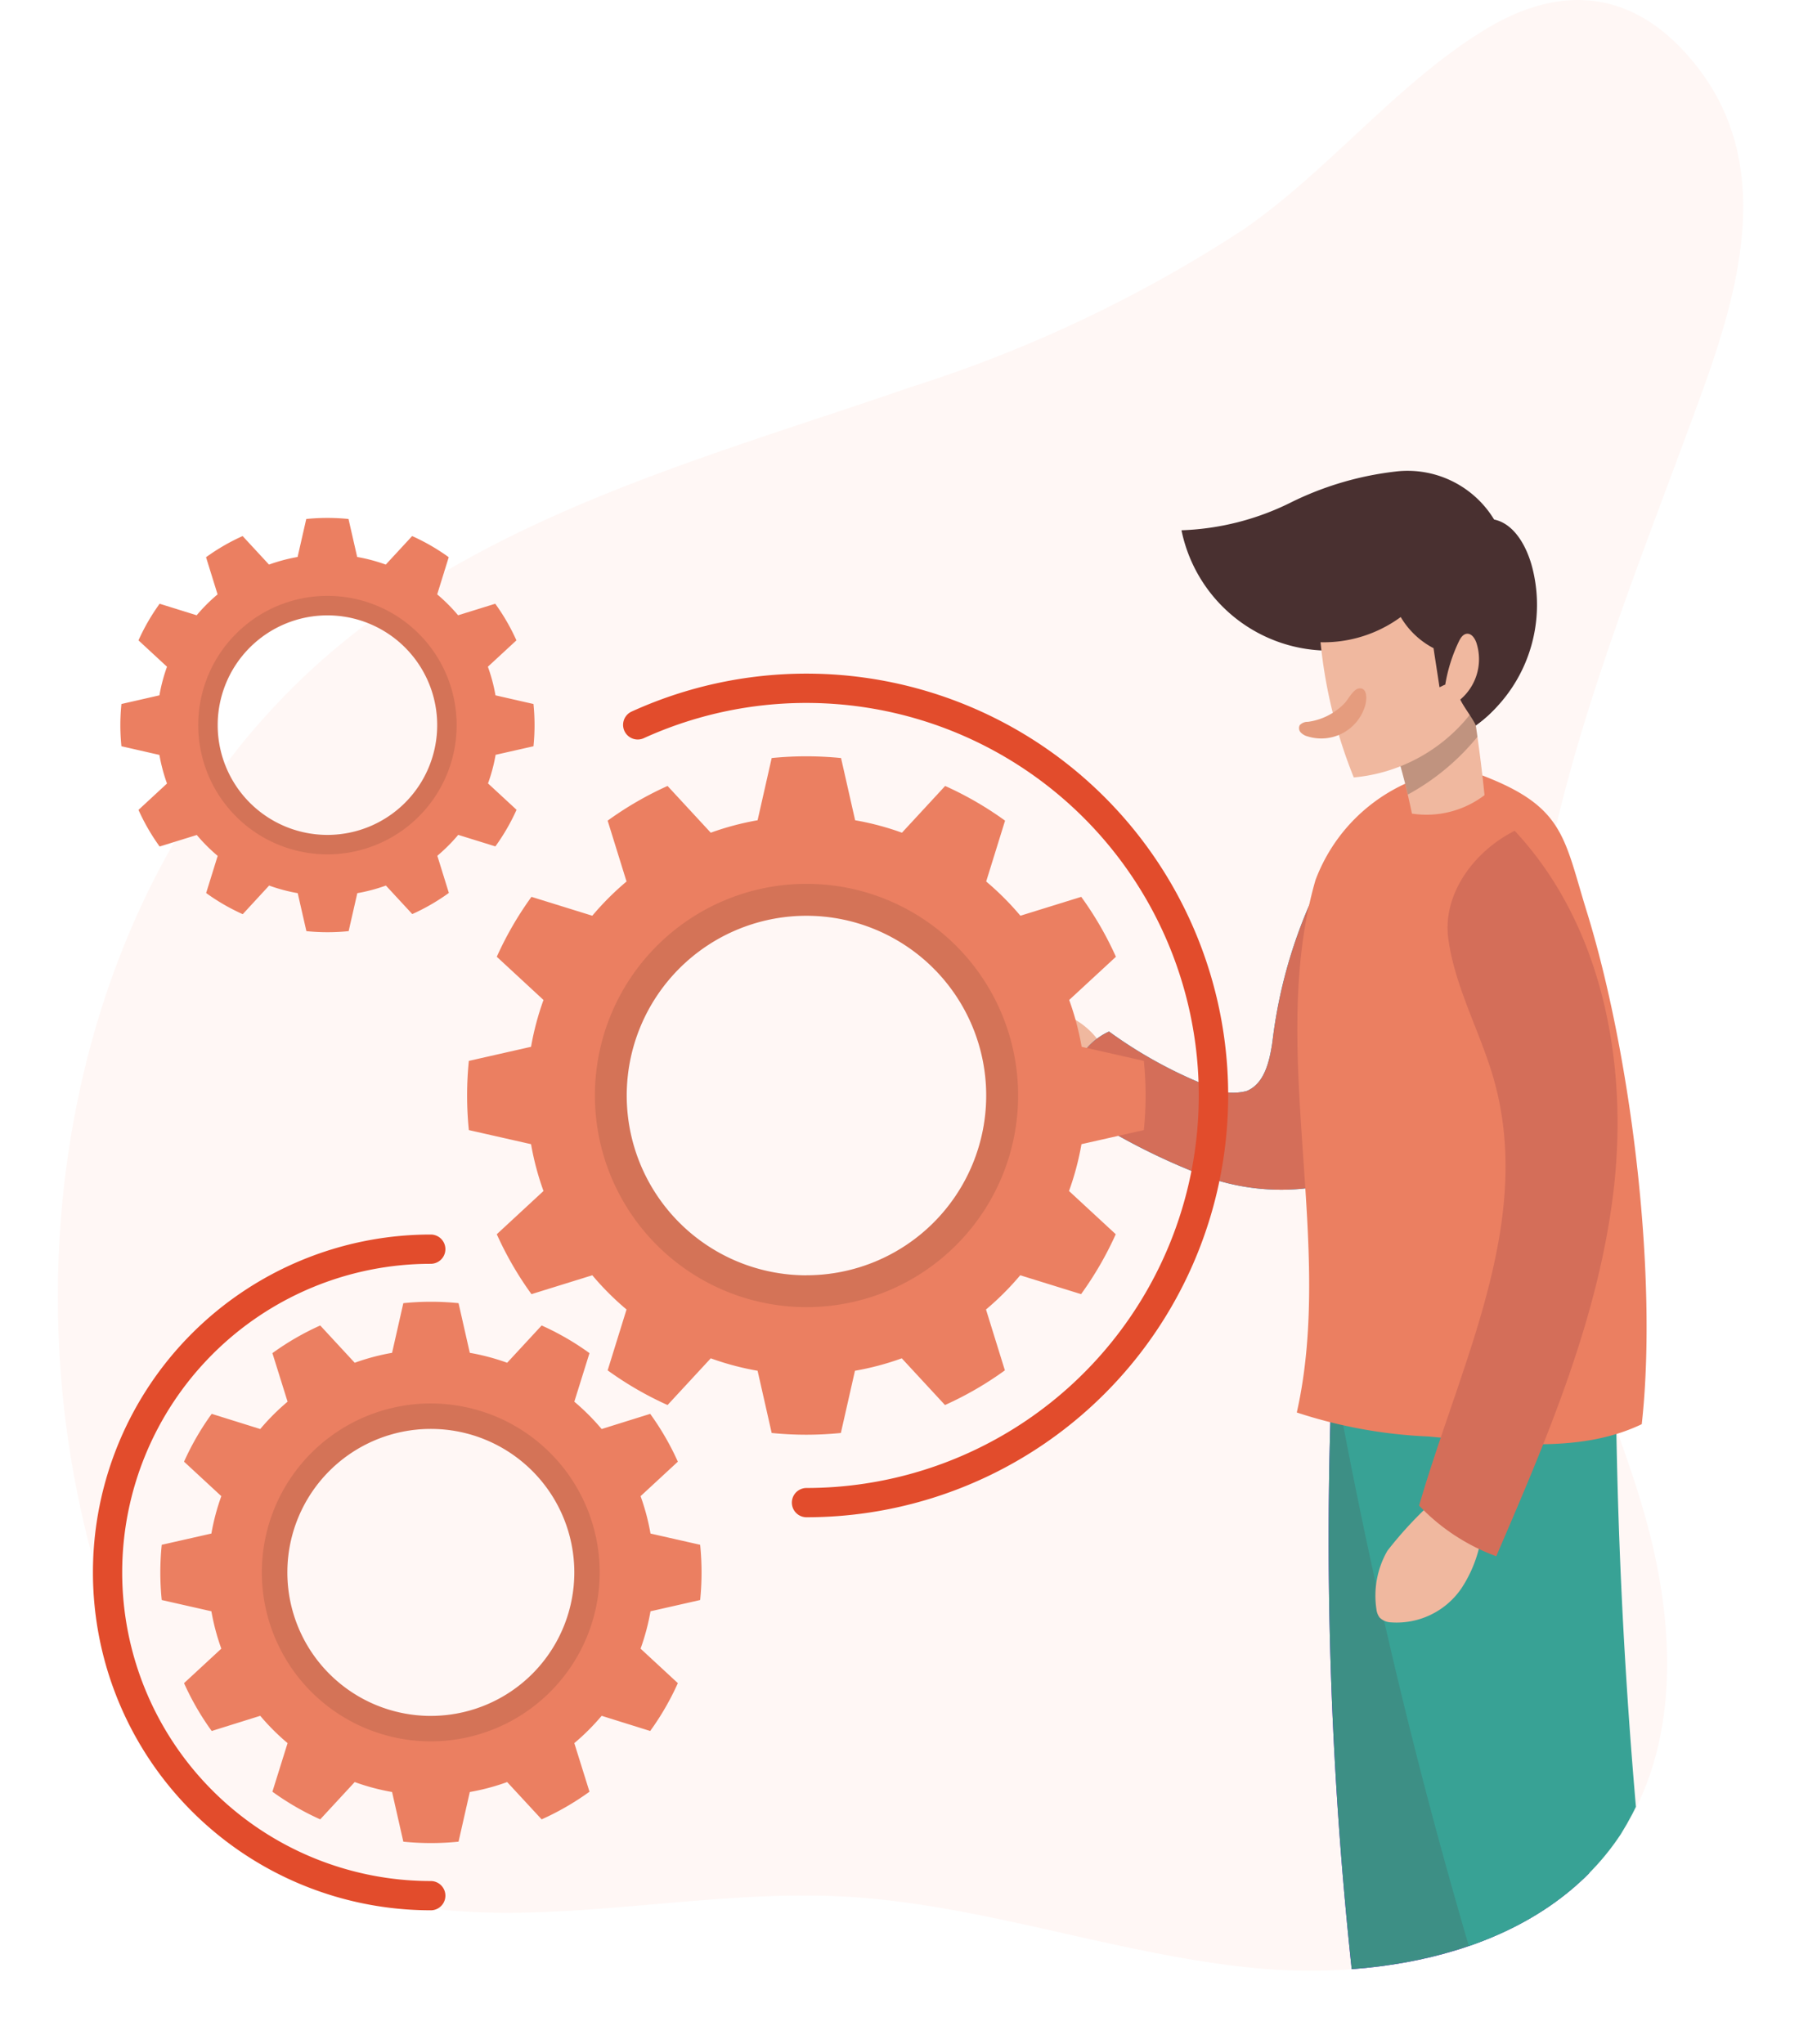 <svg xmlns="http://www.w3.org/2000/svg" xmlns:xlink="http://www.w3.org/1999/xlink" width="83" height="94.283" viewBox="0 0 83 94.283"><defs><style>.a{fill:none;}.b{fill:#fee3dc;opacity:0.3;}.c{clip-path:url(#a);}.d{fill:#f0b89f;}.e{fill:#009ceb;}.f{fill:#d46e59;}.g{fill:#7700e6;}.h{fill:#3d8f85;}.i{fill:#38a295;}.j{fill:#493030;}.k{fill:#eb7f61;}.l{opacity:0.2;}.m{fill:#e59c7e;}.n{fill:#e24c2c;}.o{opacity:0.1;}</style><clipPath id="a"><path class="a" d="M271.083,200.557c-.976-6.9-3.44-13.573-3.914-20.529-.312-4.579.247-9.19-.161-13.762a21.356,21.356,0,0,0-2.141-7.879c.7-1.883,1.405-3.754,2.081-5.613,1.745-4.805,3.288-10.393-.074-14.88-2.71-3.616-6.169-4.169-9.885-1.913-4.084,2.48-7.193,6.472-11.127,9.205a53.421,53.421,0,0,1-10.849,5.623l-17.59-.148c-7.733-.065-16.3.177-21.935,5.469-5.7,5.349-6.433,14-6.75,21.805-.558,13.764-.886,28,4.243,40.784,1.484,3.7,3.633,7.446,7.219,9.191,3.916,1.906,8.744.933,12.437-1.377a25.23,25.23,0,0,0,4.736-3.948,78.073,78.073,0,0,1,9.605-.481c6.422.268,12.588,2.593,18.979,3.281s13.719-.769,17.258-6.134a14.185,14.185,0,0,0,2.135-8.032l.058.076a3.17,3.17,0,0,0,5.7-1.393A32.12,32.12,0,0,0,271.083,200.557Z" transform="translate(-188.439 -134.638)"/></clipPath></defs><path class="b" d="M231.747,152.494c-9.124,3.15-18.783,5.695-26.248,11.812-12.179,9.979-15.731,28.034-11.232,43.123,1.531,5.133,4.118,10.3,8.707,13.062,7.35,4.427,16.719,1.257,25.292,1.614,6.422.268,12.588,2.593,18.979,3.281s13.719-.769,17.258-6.134c2.775-4.207,2.5-9.756,1.138-14.609s-3.684-9.415-4.761-14.338c-2.767-12.639,2.936-25.368,7.354-37.53,1.745-4.805,3.288-10.393-.074-14.88-2.71-3.616-6.169-4.169-9.885-1.913-4.084,2.48-7.193,6.472-11.127,9.205A62.4,62.4,0,0,1,231.747,152.494Z" transform="translate(-189.725 -134.638)"/><g transform="translate(0)"><g class="c" transform="translate(0 0)"><g transform="translate(4.288 21.734)"><g transform="translate(41.269)"><path class="d" d="M261.534,205.364a3.587,3.587,0,0,0-2.475-2.2c.042-.786-.973-1.388-1.745-1.236a1.844,1.844,0,0,0-1.367,1.714,2.92,2.92,0,0,0,.882,2.118,4.23,4.23,0,0,0,3.814,1.206C261.177,206.462,261.79,206.053,261.534,205.364Z" transform="translate(-255.943 -178.242)"/><path class="e" d="M276.671,189.9a9.872,9.872,0,0,0-4.109,4.667,22.516,22.516,0,0,0-1.61,6.1c-.132.887-.361,1.934-1.194,2.268a2.464,2.464,0,0,1-1.87-.269,20.767,20.767,0,0,1-4.475-2.477,3.014,3.014,0,0,0-1.659,3.519,29.938,29.938,0,0,0,5.481,2.918,10.279,10.279,0,0,0,6.16.657,7.757,7.757,0,0,0,5.07-4.066C280.517,199.029,277.911,194.4,276.671,189.9Z" transform="translate(-257.804 -174.34)"/><path class="f" d="M276.671,189.9a9.872,9.872,0,0,0-4.109,4.667,22.516,22.516,0,0,0-1.61,6.1c-.132.887-.361,1.934-1.194,2.268a2.464,2.464,0,0,1-1.87-.269,20.767,20.767,0,0,1-4.475-2.477,3.014,3.014,0,0,0-1.659,3.519,29.938,29.938,0,0,0,5.481,2.918,10.279,10.279,0,0,0,6.16.657,7.757,7.757,0,0,0,5.07-4.066C280.517,199.029,277.911,194.4,276.671,189.9Z" transform="translate(-257.804 -174.34)"/><path class="g" d="M279.491,225.169a186.157,186.157,0,0,0,1.741,36.022c3.463-1.764,7.521-2.372,11.2-3.624-1.178-11.885-4.938-23.735-9.216-34.886C282.1,223.566,280.608,224.285,279.491,225.169Z" transform="translate(-263.527 -184.997)"/><path class="h" d="M279.491,225.169a186.157,186.157,0,0,0,1.741,36.022c3.463-1.764,7.521-2.372,11.2-3.624-1.178-11.885-4.938-23.735-9.216-34.886C282.1,223.566,280.608,224.285,279.491,225.169Z" transform="translate(-263.527 -184.997)"/><path class="i" d="M279.249,226.468a252.232,252.232,0,0,0,8.76,35.133c2.37-.446,4.765-.966,6.679-2.432a248.931,248.931,0,0,1-2.187-32.579,38.516,38.516,0,0,1-12.233,1.891C280.063,228.043,279.453,226.905,279.249,226.468Z" transform="translate(-263.52 -186.228)"/><path class="j" d="M276.188,175.12a6.942,6.942,0,0,1-6.979-5.55,12.239,12.239,0,0,0,5.025-1.272,14.625,14.625,0,0,1,4.987-1.452,4.671,4.671,0,0,1,4.411,2.228c.958.2,1.527,1.291,1.767,2.239a6.9,6.9,0,0,1-3.479,7.806,7.192,7.192,0,0,0-2.31-2.791C278.647,175.726,276.831,176.057,276.188,175.12Z" transform="translate(-260.256 -166.843)"/><path class="k" d="M284.768,187.173c4.676,1.567,4.567,2.924,5.7,6.585,2.042,6.583,3.3,16.805,2.54,23.656-2.976,1.423-6.561.859-9.847.568a22.409,22.409,0,0,1-6.068-1.107c1.776-7.873-1.371-16.8.861-24.556A7.96,7.96,0,0,1,284.768,187.173Z" transform="translate(-262.82 -173.452)"/><path class="d" d="M286.93,180.975q.486,2.687.763,5.407a4.411,4.411,0,0,1-3.349.852,34.337,34.337,0,0,0-1.284-4.588C284.284,182.157,285.707,181.463,286.93,180.975Z" transform="translate(-264.759 -171.437)"/><path class="l" d="M287.366,183.69a10.787,10.787,0,0,1-3.21,2.665c-.291-1.255-.693-2.486-1.1-3.71,1.223-.488,2.646-1.182,3.869-1.67Q287.174,182.327,287.366,183.69Z" transform="translate(-264.759 -171.437)"/><path class="d" d="M278.625,171.663a22.583,22.583,0,0,0,1.57,10.269,7.735,7.735,0,0,0,7.03-7.565,4.689,4.689,0,0,0-.828-2.878,4.8,4.8,0,0,0-3.227-1.655A5.084,5.084,0,0,0,278.625,171.663Z" transform="translate(-263.293 -167.803)"/><path class="j" d="M275.548,174.748a6.018,6.018,0,0,0,5.785-.738,3.786,3.786,0,0,0,1.514,1.437c.086.58.188,1.217.275,1.8.07-.021.194-.1.265-.117a7.374,7.374,0,0,1,.626-1.988c.078-.163.191-.342.37-.36.216-.021.368.207.44.412a2.44,2.44,0,0,1-.742,2.623c.161.346.552.837.713,1.183,2.2-1.473,2.828-4.692,1.842-7.152a5.835,5.835,0,0,0-11.247,1.973Z" transform="translate(-262.265 -167.281)"/><path class="m" d="M277.65,183.233a.491.491,0,0,0-.371.15.294.294,0,0,0,.046.343.677.677,0,0,0,.319.18,2.111,2.111,0,0,0,2.654-1.437c.068-.24.117-.8-.264-.78-.281.013-.514.5-.686.682A2.879,2.879,0,0,1,277.65,183.233Z" transform="translate(-262.867 -171.669)"/><path class="d" d="M285.8,236.135l-.607.7a17.889,17.889,0,0,0-2.178,2.336,4.155,4.155,0,0,0-.507,2.7.792.792,0,0,0,.145.379.779.779,0,0,0,.522.224,3.618,3.618,0,0,0,3.256-1.572,5.962,5.962,0,0,0,.974-3.6A4.08,4.08,0,0,0,285.8,236.135Z" transform="translate(-264.561 -189.37)"/><path class="f" d="M289.862,191.426c4.045,4.33,5.255,10.719,4.561,16.6s-3.066,11.421-5.412,16.863a9.356,9.356,0,0,1-3.56-2.336c2-6.856,5.5-13.451,3.273-20.236-.647-1.975-1.645-3.857-1.925-5.917S288,192.354,289.862,191.426Z" transform="translate(-265.536 -174.835)"/></g><g transform="translate(0 35.214)"><path class="n" d="M210.379,250.192a15.586,15.586,0,0,1,0-31.172.675.675,0,0,1,0,1.35,14.236,14.236,0,0,0,0,28.473.675.675,0,0,1,0,1.35Z" transform="translate(-194.793 -219.02)"/></g><g transform="translate(24.444 9.343)"><path class="n" d="M239.49,219.6a.675.675,0,1,1,0-1.35,18.107,18.107,0,1,0-7.521-34.582.675.675,0,0,1-.562-1.227A19.458,19.458,0,1,1,239.49,219.6Z" transform="translate(-231.013 -180.687)"/></g><g transform="translate(17.275 13.153)"><path class="k" d="M251.6,203.575a15.773,15.773,0,0,0,0-3.192l-2.87-.65a12.815,12.815,0,0,0-.574-2.16l2.156-1.993a15.623,15.623,0,0,0-1.6-2.764l-2.807.871a13.015,13.015,0,0,0-1.579-1.579l.871-2.807a15.626,15.626,0,0,0-2.764-1.6l-1.993,2.156a12.815,12.815,0,0,0-2.16-.574l-.65-2.87q-.788-.079-1.6-.08a15.976,15.976,0,0,0-1.6.08l-.65,2.87a12.84,12.84,0,0,0-2.161.574l-1.993-2.156a15.625,15.625,0,0,0-2.764,1.6l.871,2.807a12.97,12.97,0,0,0-1.579,1.579l-2.807-.871a15.622,15.622,0,0,0-1.6,2.764l2.155,1.993a12.812,12.812,0,0,0-.574,2.16l-2.87.65a15.9,15.9,0,0,0,0,3.192l2.87.65a12.813,12.813,0,0,0,.574,2.16l-2.155,1.994a15.647,15.647,0,0,0,1.6,2.764l2.807-.871a12.924,12.924,0,0,0,1.579,1.579l-.871,2.807a15.62,15.62,0,0,0,2.764,1.6l1.993-2.155a12.772,12.772,0,0,0,2.161.574l.65,2.87a15.9,15.9,0,0,0,3.192,0l.65-2.87a12.748,12.748,0,0,0,2.16-.574l1.993,2.155a15.621,15.621,0,0,0,2.764-1.6l-.871-2.807a12.968,12.968,0,0,0,1.579-1.579l2.807.871a15.647,15.647,0,0,0,1.6-2.764l-2.156-1.994a12.816,12.816,0,0,0,.574-2.16Zm-15.566,6.7a8.293,8.293,0,1,1,8.293-8.293A8.293,8.293,0,0,1,236.037,210.272Z" transform="translate(-220.39 -186.332)"/><path class="o" d="M238.871,195.05a9.763,9.763,0,1,0,9.763,9.763A9.763,9.763,0,0,0,238.871,195.05Zm0,18.056a8.293,8.293,0,1,1,8.293-8.293A8.293,8.293,0,0,1,238.871,213.106Z" transform="translate(-223.224 -189.166)"/></g><g transform="translate(3.096 38.31)"><path class="k" d="M224.3,237.372a12.686,12.686,0,0,0,0-2.548l-2.291-.519a10.258,10.258,0,0,0-.458-1.724l1.72-1.591a12.488,12.488,0,0,0-1.276-2.206l-2.24.7a10.4,10.4,0,0,0-1.261-1.261l.7-2.24a12.451,12.451,0,0,0-2.207-1.276l-1.591,1.72a10.29,10.29,0,0,0-1.724-.458l-.519-2.291a12.555,12.555,0,0,0-2.548,0l-.519,2.291a10.272,10.272,0,0,0-1.724.458l-1.591-1.72a12.445,12.445,0,0,0-2.206,1.276l.7,2.24a10.4,10.4,0,0,0-1.261,1.261l-2.24-.7a12.446,12.446,0,0,0-1.276,2.206l1.72,1.591a10.252,10.252,0,0,0-.458,1.724l-2.291.519a12.555,12.555,0,0,0,0,2.548l2.291.519a10.287,10.287,0,0,0,.458,1.724l-1.72,1.591a12.452,12.452,0,0,0,1.276,2.207l2.24-.7a10.342,10.342,0,0,0,1.261,1.26l-.7,2.241a12.49,12.49,0,0,0,2.206,1.276l1.591-1.721a10.2,10.2,0,0,0,1.724.459l.519,2.291a12.68,12.68,0,0,0,2.548,0l.519-2.291a10.221,10.221,0,0,0,1.724-.459l1.591,1.721a12.5,12.5,0,0,0,2.207-1.276l-.7-2.241a10.342,10.342,0,0,0,1.261-1.26l2.24.7a12.494,12.494,0,0,0,1.276-2.207l-1.72-1.591a10.293,10.293,0,0,0,.458-1.724Zm-12.425,5.346a6.62,6.62,0,1,1,6.62-6.62A6.62,6.62,0,0,1,211.871,242.717Z" transform="translate(-199.381 -223.608)"/><path class="o" d="M214.133,230.567a7.793,7.793,0,1,0,7.793,7.793A7.793,7.793,0,0,0,214.133,230.567Zm0,14.413a6.62,6.62,0,1,1,6.62-6.62A6.62,6.62,0,0,1,214.133,244.98Z" transform="translate(-201.643 -225.87)"/></g><g transform="translate(1.265 2.161)"><path class="k" d="M215.728,180.574a9.666,9.666,0,0,0,0-1.949l-1.753-.4a7.762,7.762,0,0,0-.351-1.319l1.317-1.217a9.571,9.571,0,0,0-.977-1.689l-1.714.532a7.98,7.98,0,0,0-.964-.964l.532-1.714a9.52,9.52,0,0,0-1.688-.976l-1.217,1.316a7.888,7.888,0,0,0-1.319-.351l-.4-1.753a9.8,9.8,0,0,0-1.949,0l-.4,1.753a7.887,7.887,0,0,0-1.319.351l-1.217-1.316a9.52,9.52,0,0,0-1.688.976l.532,1.714a7.882,7.882,0,0,0-.964.964L198.48,174a9.567,9.567,0,0,0-.976,1.689l1.316,1.217a7.823,7.823,0,0,0-.35,1.319l-1.753.4a9.66,9.66,0,0,0,0,1.949l1.753.4a7.822,7.822,0,0,0,.35,1.319l-1.316,1.217a9.566,9.566,0,0,0,.976,1.689l1.714-.532a7.878,7.878,0,0,0,.964.964l-.532,1.714a9.559,9.559,0,0,0,1.688.976L203.532,187a7.889,7.889,0,0,0,1.319.351l.4,1.752a9.659,9.659,0,0,0,1.949,0l.4-1.752a7.889,7.889,0,0,0,1.319-.351l1.217,1.316a9.559,9.559,0,0,0,1.688-.976l-.532-1.714a7.975,7.975,0,0,0,.964-.964l1.714.532a9.571,9.571,0,0,0,.977-1.689l-1.317-1.217a7.76,7.76,0,0,0,.351-1.319Zm-9.506,4.09a5.064,5.064,0,1,1,5.064-5.064A5.064,5.064,0,0,1,206.222,184.664Z" transform="translate(-196.668 -170.045)"/><path class="o" d="M207.953,175.368a5.962,5.962,0,1,0,5.962,5.962A5.962,5.962,0,0,0,207.953,175.368Zm0,11.026a5.064,5.064,0,1,1,5.064-5.064A5.064,5.064,0,0,1,207.953,186.394Z" transform="translate(-198.399 -171.776)"/></g></g></g></g></svg>